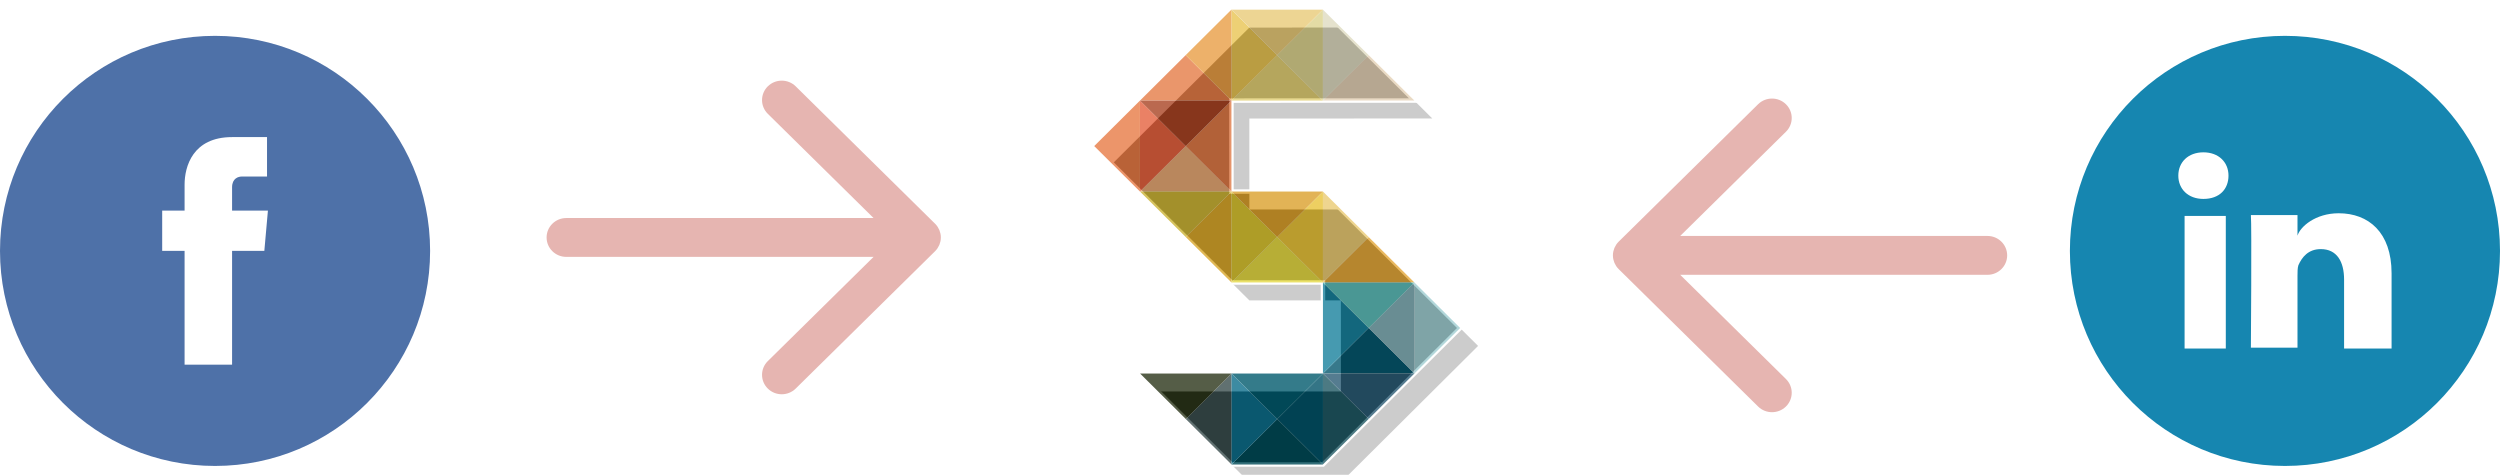 
<svg width="279px" height="53px" viewBox="0 0 279 53" version="1.1" xmlns="http://www.w3.org/2000/svg" xmlns:xlink="http://www.w3.org/1999/xlink">
    <defs>
        <polygon id="path-1" points="35.843 10.222 25.636 0.076 15.425 0.077 0.115 15.301 15.429 30.524 25.643 30.527 25.648 40.688 5.236 40.689 15.44 50.839 25.644 50.838 40.954 35.604 25.639 20.377 15.431 20.377 15.427 10.228"></polygon>
        <filter x="-7.0%" y="-5.4%" width="114.0%" height="110.8%" filterUnits="objectBoundingBox" id="filter-2">
            <feMorphology radius="1" operator="erode" in="SourceAlpha" result="shadowSpreadInner1"></feMorphology>
            <feGaussianBlur stdDeviation="1" in="shadowSpreadInner1" result="shadowBlurInner1"></feGaussianBlur>
            <feOffset dx="2" dy="2" in="shadowBlurInner1" result="shadowOffsetInner1"></feOffset>
            <feComposite in="shadowOffsetInner1" in2="SourceAlpha" operator="arithmetic" k2="-1" k3="1" result="shadowInnerInner1"></feComposite>
            <feColorMatrix values="0 0 0 0 0   0 0 0 0 0   0 0 0 0 0  0 0 0 0.909 0" type="matrix" in="shadowInnerInner1"></feColorMatrix>
        </filter>
    </defs>
    <g id="Page-1" stroke="none" stroke-width="1" fill="none" fill-rule="evenodd">
        <g id="Capture-Data-Page" transform="translate(-117, -255)">
            <g id="Profile-Synchronization" transform="translate(75, 115)">
                <g id="Group-2" transform="translate(42, 141)">
                    <g id="Logo-Graphic" transform="translate(122, 0)" fill-rule="nonzero">
                        <g id="Group" transform="translate(-0, 0)">
                            <polygon id="Shape" fill="#E4D1B5" points="25.635 10.222 30.739 5.146 35.843 10.222"></polygon>
                            <polygon id="Shape" fill="#DEDBC0" points="25.637 0.077 30.741 5.152 25.637 10.227"></polygon>
                            <polygon id="Shape" fill="#E2CF74" points="15.427 10.225 20.531 5.15 25.635 10.225"></polygon>
                            <polygon id="Shape" fill="#E8C452" points="15.426 0.076 20.53 5.151 15.426 10.226"></polygon>
                            <polygon id="Shape" fill="#DCD38F" points="25.636 10.225 20.532 5.15 25.636 0.075"></polygon>
                            <polygon id="Shape" fill="#E9CB78" points="25.636 0.076 20.532 5.151 15.428 0.076"></polygon>
                            <polygon id="Shape" fill="#E57C46" points="5.218 10.229 10.322 5.154 15.426 10.229"></polygon>
                            <polygon id="Shape" fill="#E89D45" points="15.425 10.227 10.322 5.152 15.425 0.077"></polygon>
                            <polygon id="Shape" fill="#E7A974" points="5.219 20.376 10.323 15.301 15.428 20.376"></polygon>
                            <polygon id="Shape" fill="#E5613F" points="5.219 10.224 10.323 15.3 5.219 20.375"></polygon>
                            <polygon id="Shape" fill="#DE7946" points="15.428 20.377 10.324 15.302 15.428 10.227"></polygon>
                            <polygon id="Shape" fill="#A94423" points="15.427 10.228 10.323 15.303 5.219 10.228"></polygon>
                            <polygon id="Shape" fill="#E77B45" points="5.219 20.376 0.115 15.301 5.219 10.225"></polygon>
                            <polygon id="Shape" fill="#DAA72B" points="15.428 30.524 10.324 25.449 15.428 20.373"></polygon>
                            <polygon id="Shape" fill="#CCB436" points="15.428 20.374 10.324 25.449 5.22 20.374"></polygon>
                            <polygon id="Shape" fill="#E4A739" points="25.64 30.528 30.744 25.453 35.848 30.528"></polygon>
                            <polygon id="Shape" fill="#EACA73" points="25.642 20.378 30.746 25.453 25.642 30.528"></polygon>
                            <polygon id="Shape" fill="#E5DA43" points="15.429 30.524 20.533 25.449 25.637 30.524"></polygon>
                            <polygon id="Shape" fill="#D9C431" points="15.429 20.373 20.533 25.449 15.429 30.524"></polygon>
                            <polygon id="Shape" fill="#E8C339" points="25.641 30.527 20.537 25.452 25.641 20.377"></polygon>
                            <polygon id="Shape" fill="#DBA02C" points="25.639 20.377 20.535 25.452 15.431 20.377"></polygon>
                            <polygon id="Shape" fill="#9FCDD1" points="35.85 30.528 40.954 35.604 35.85 40.679"></polygon>
                            <polygon id="Shape" fill="#05576E" points="25.643 40.676 30.747 35.601 35.851 40.676"></polygon>
                            <polygon id="Shape" fill="#18819C" points="25.641 30.527 30.745 35.602 25.641 40.678"></polygon>
                            <polygon id="Shape" fill="#83B0B8" points="35.849 40.68 30.745 35.605 35.849 30.53"></polygon>
                            <polygon id="Shape" fill="#5DBDB9" points="35.851 30.527 30.747 35.602 25.643 30.527"></polygon>
                            <polygon id="Shape" fill="#1F5964" points="25.642 40.675 30.746 45.75 25.642 50.825"></polygon>
                            <polygon id="Shape" fill="#2B5B74" points="35.852 40.677 30.748 45.752 25.644 40.677"></polygon>
                            <polygon id="Shape" fill="#3A4D4E" points="15.442 50.84 10.338 45.765 15.442 40.69"></polygon>
                            <polygon id="Shape" fill="#2A3519" points="15.444 40.689 10.34 45.764 5.236 40.689"></polygon>
                            <polygon id="Shape" fill="#004B57" points="15.44 50.841 20.544 45.765 25.648 50.841"></polygon>
                            <polygon id="Shape" fill="#0D6E8B" points="15.44 40.688 20.544 45.763 15.44 50.839"></polygon>
                            <polygon id="Shape" fill="#015368" points="25.644 50.838 20.54 45.763 25.644 40.688"></polygon>
                            <polygon id="Shape" fill="#015A6D" points="25.648 40.688 20.544 45.763 15.44 40.688"></polygon>
                        </g>
                        <g id="Shape" opacity="0.2">
                            <use fill="#FFFFFF" xlink:href="#path-1"></use>
                            <use fill="black" fill-opacity="1" filter="url(#filter-2)" xlink:href="#path-1"></use>
                            <use stroke="#FFFFFF" stroke-width="0.5" xlink:href="#path-1"></use>
                        </g>
                    </g>
                    <g id="LinkedIn-Sync" transform="translate(231, 3)">
                        <circle id="Oval" fill="#1686B0" cx="24" cy="24" r="24"></circle>
                        <path d="M17.4,34.9 L12.8,34.9 L12.8,20.1 L17.4,20.1 L17.4,34.9 Z M14.9,18.2 C13.2,18.2 12.1,17.1 12.1,15.6 C12.1,14.1 13.2,13 14.9,13 C16.6,13 17.7,14.1 17.7,15.6 C17.7,17.1 16.7,18.2 14.9,18.2 Z M35.9,34.9 L30.6,34.9 L30.6,27.2 C30.6,25.2 29.8,23.8 28,23.8 C26.6,23.8 25.9,24.7 25.5,25.6 C25.4,25.9 25.4,26.4 25.4,26.8 L25.4,34.8 L20.2,34.8 C20.2,34.8 20.3,21.2 20.2,20 L25.4,20 L25.4,22.3 C25.7,21.3 27.4,19.8 30,19.8 C33.3,19.8 35.9,21.9 35.9,26.5 L35.9,34.9 Z" id="Shape" fill="#FFFFFF" fill-rule="nonzero"></path>
                    </g>
                    <g id="Facebook-Sync" transform="translate(0, 3)">
                        <circle id="Oval" fill="#4E71A8" cx="24" cy="24" r="24"></circle>
                        <path d="M29.9,19.5 L25.9,19.5 L25.9,16.9 C25.9,15.9 26.6,15.7 27,15.7 C27.5,15.7 29.8,15.7 29.8,15.7 L29.8,11.3 L25.9,11.3 C21.5,11.3 20.6,14.6 20.6,16.6 L20.6,19.5 L18.1,19.5 L18.1,24 L20.6,24 C20.6,29.8 20.6,36.7 20.6,36.7 L25.9,36.7 C25.9,36.7 25.9,29.7 25.9,24 L29.5,24 L29.9,19.5 Z" id="Path" fill="#FFFFFF"></path>
                    </g>
                    <g id="Arrow-Graphic" transform="translate(180, 10)" fill="#E6B5B1">
                        <path d="M41.8,15.332 L7.511,15.332 L19.312,3.702 C20.171,2.855 20.171,1.482 19.312,0.635 C18.453,-0.212 17.059,-0.212 16.2,0.635 L0.645,15.967 C0.542,16.068 0.451,16.179 0.371,16.298 C0.334,16.352 0.308,16.411 0.277,16.468 C0.24,16.536 0.199,16.6 0.169,16.671 C0.138,16.744 0.12,16.82 0.098,16.896 C0.08,16.956 0.057,17.014 0.044,17.076 C0.015,17.216 0,17.358 0,17.501 C0,17.502 0.001,17.503 0.001,17.505 C0.001,17.645 0.015,17.786 0.043,17.924 C0.057,17.99 0.081,18.05 0.101,18.114 C0.122,18.186 0.139,18.259 0.168,18.329 C0.2,18.404 0.243,18.472 0.283,18.543 C0.312,18.597 0.336,18.651 0.37,18.702 C0.451,18.822 0.543,18.933 0.646,19.035 L16.201,34.365 C17.06,35.212 18.453,35.212 19.312,34.365 C20.171,33.519 20.171,32.145 19.312,31.298 L7.511,19.669 L41.8,19.669 C43.015,19.669 44,18.698 44,17.501 C44,16.303 43.015,15.332 41.8,15.332 Z" id="Path"></path>
                    </g>
                    <g id="Arrow-Graphic" transform="translate(83, 25.5) scale(-1, 1) translate(-83, -25.5) translate(61, 8)" fill="#E6B5B1">
                        <path d="M41.8,15.332 L7.511,15.332 L19.312,3.702 C20.171,2.855 20.171,1.482 19.312,0.635 C18.453,-0.212 17.059,-0.212 16.2,0.635 L0.645,15.967 C0.542,16.068 0.451,16.179 0.371,16.298 C0.334,16.352 0.308,16.411 0.277,16.468 C0.24,16.536 0.199,16.6 0.169,16.671 C0.138,16.744 0.12,16.82 0.098,16.896 C0.08,16.956 0.057,17.014 0.044,17.076 C0.015,17.216 0,17.358 0,17.501 C0,17.502 0.001,17.503 0.001,17.505 C0.001,17.645 0.015,17.786 0.043,17.924 C0.057,17.99 0.081,18.05 0.101,18.114 C0.122,18.186 0.139,18.259 0.168,18.329 C0.2,18.404 0.243,18.472 0.283,18.543 C0.312,18.597 0.336,18.651 0.37,18.702 C0.451,18.822 0.543,18.933 0.646,19.035 L16.201,34.365 C17.06,35.212 18.453,35.212 19.312,34.365 C20.171,33.519 20.171,32.145 19.312,31.298 L7.511,19.669 L41.8,19.669 C43.015,19.669 44,18.698 44,17.501 C44,16.303 43.015,15.332 41.8,15.332 Z" id="Path"></path>
                    </g>
                </g>
            </g>
        </g>
    </g>
</svg>